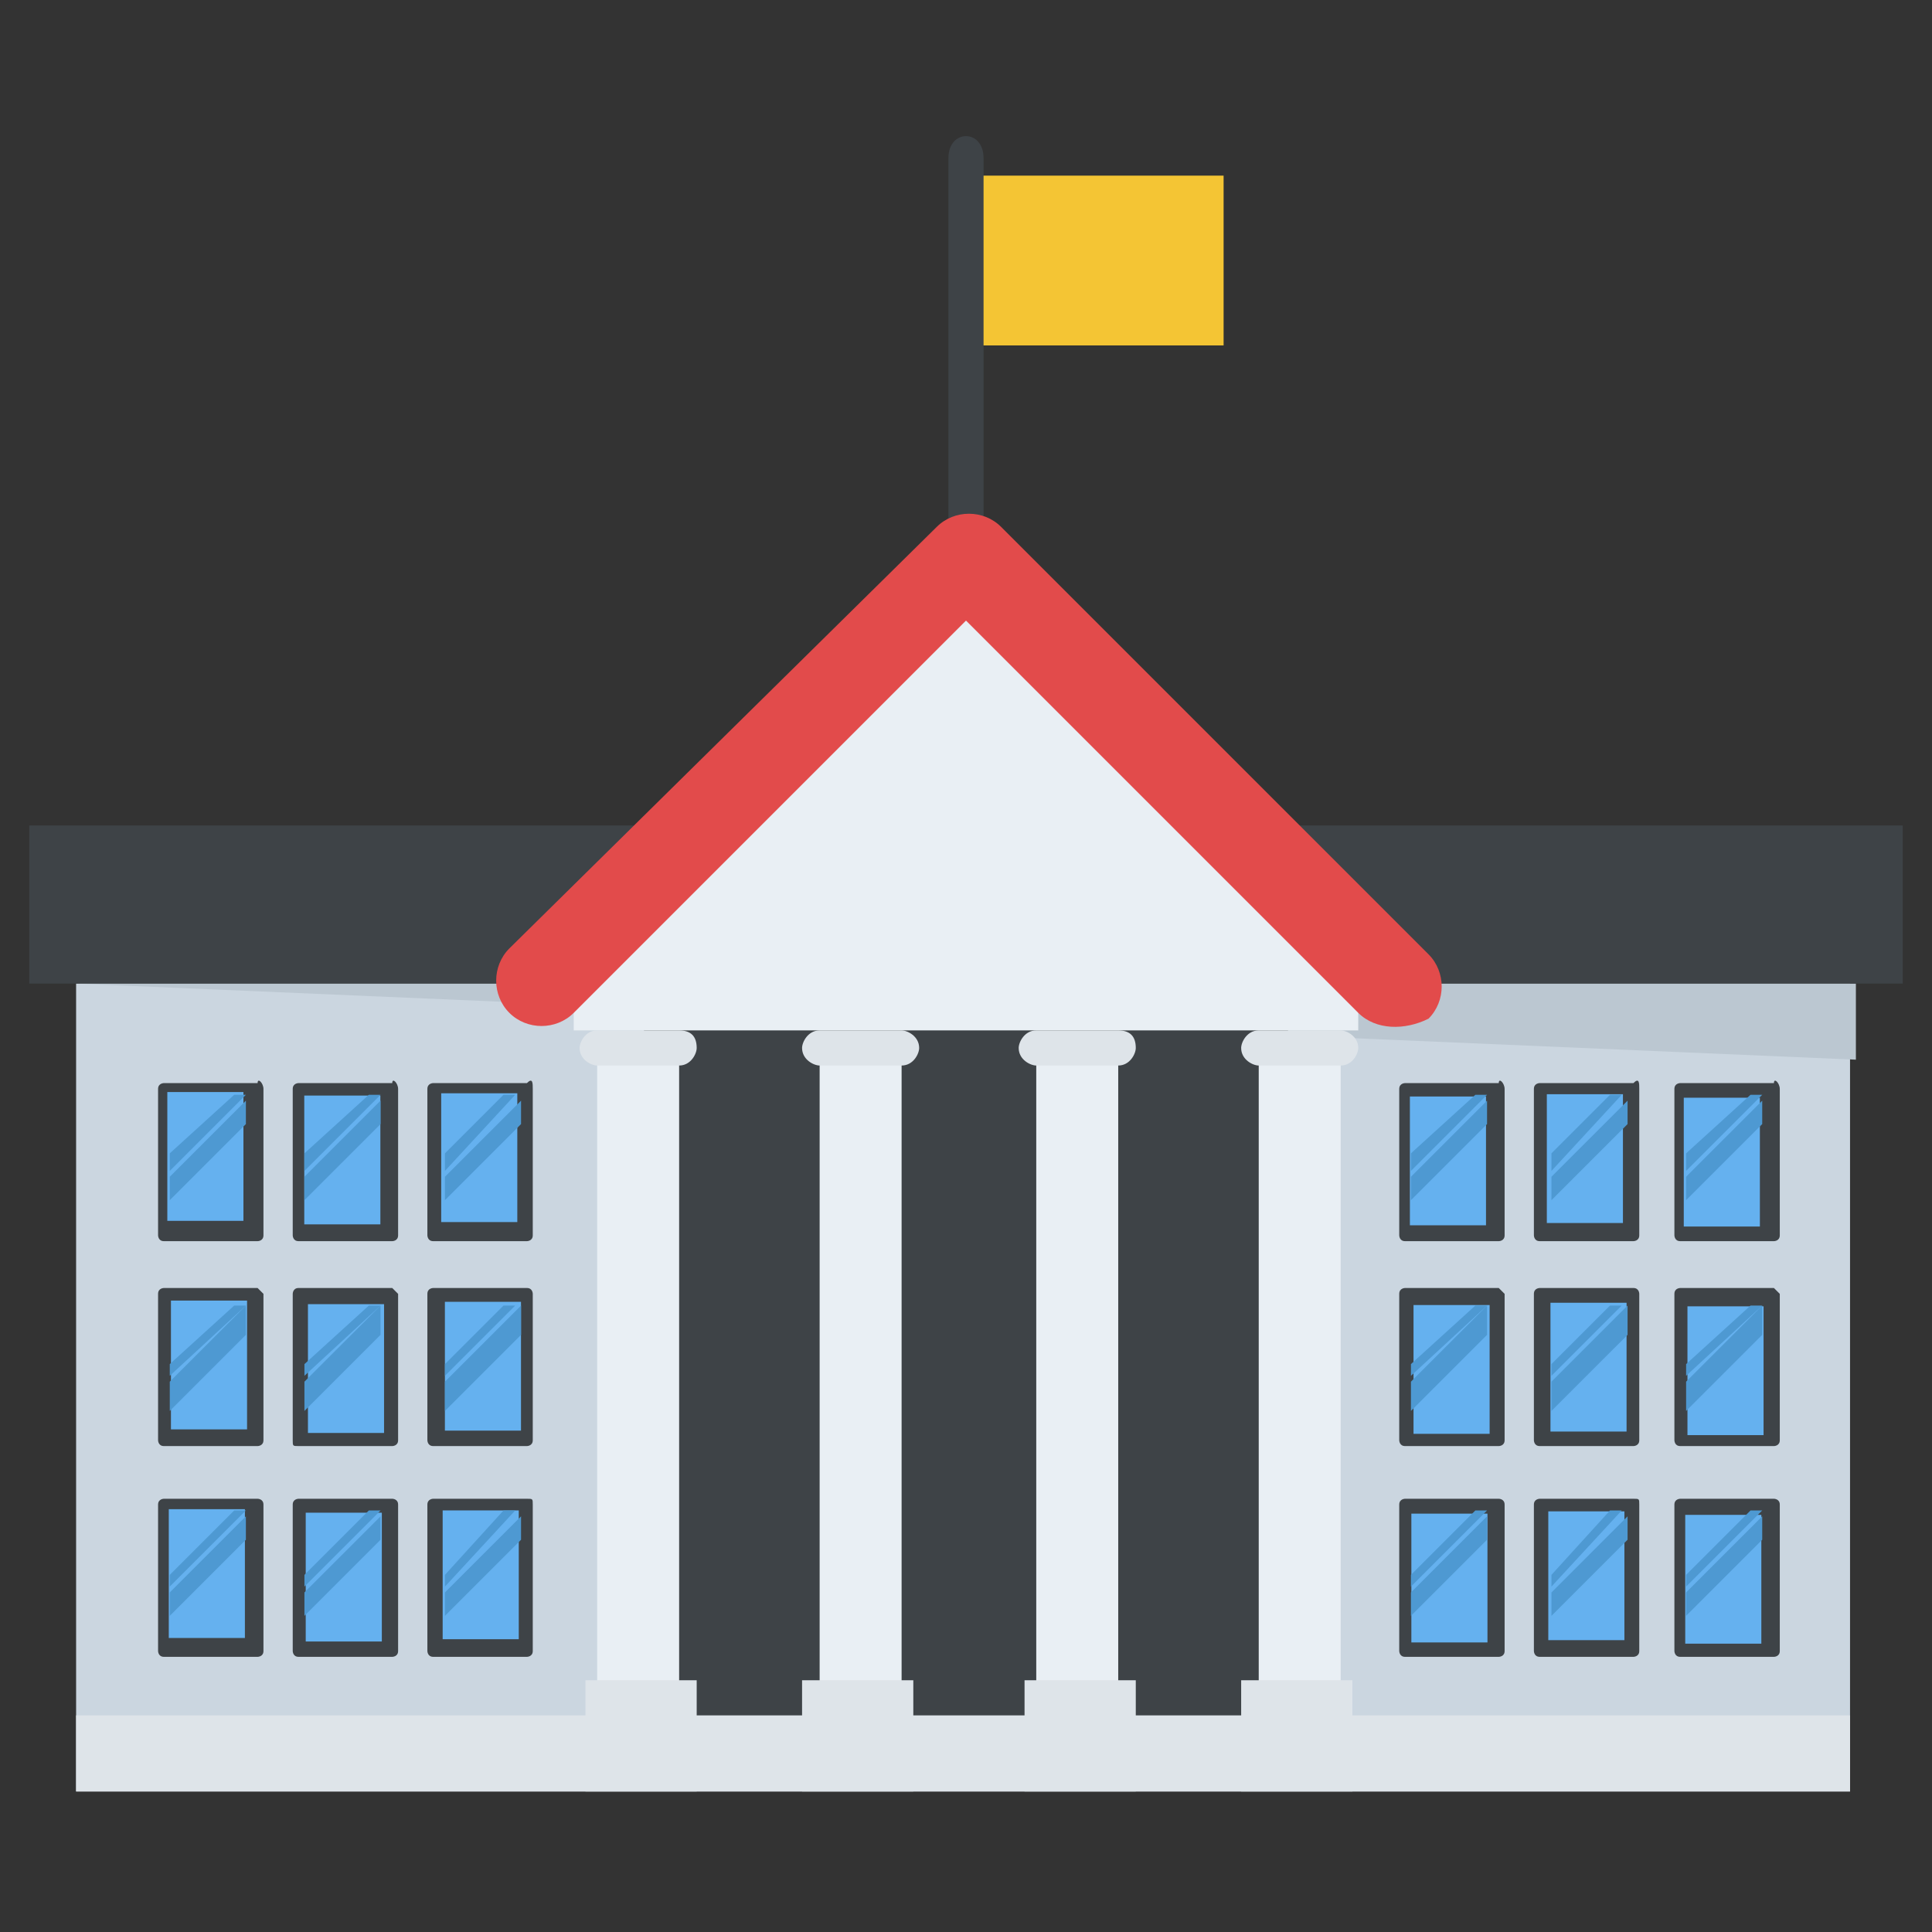 <?xml version="1.0" encoding="utf-8"?>
<!-- Generator: Adobe Illustrator 21.1.0, SVG Export Plug-In . SVG Version: 6.00 Build 0)  -->
<svg version="1.1" id="Layer_1" xmlns="http://www.w3.org/2000/svg" xmlns:xlink="http://www.w3.org/1999/xlink" x="0px" y="0px"
	 viewBox="0 0 33 33" style="enable-background:new 0 0 33 33;" xml:space="preserve">
<rect x="0" y="0" width="33" height="33" fill="#333333" stroke="none"/>
<style type="text/css">
	.st0{fill:#DAE5EF;}
	.st1{fill:#CBD6E0;}
	.st2{fill:#D03F3F;}
	.st3{fill:#BF3333;}
	.st4{fill:#E24B4B;}
	.st5{fill:#6D4135;}
	.st6{fill:#5B331D;}
	.st7{fill:#3E4347;}
	.st8{fill:#4E99D2;}
	.st9{fill:#65B1EF;}
	.st10{fill:#FFDC97;}
	.st11{fill:#FFCD7D;}
	.st12{fill:#FFE9AB;}
	.st13{fill:#31373A;}
	.st14{fill:#8CC63E;}
	.st15{fill:#FFD93B;}
	.st16{fill:#F4C534;}
	.st17{fill:#59A5E0;}
	.st18{fill:#DEE4E9;}
	.st19{fill:#D3D9DD;}
	.st20{fill:#FFFFFF;}
	.st21{fill:#2AB4CD;}
	.st22{fill:#1DA9BF;}
	.st23{fill:#E9EFF4;}
	.st24{fill:#7FB239;}
	.st25{fill:#719D34;}
	.st26{opacity:0.5;}
	.st27{fill:#BBC7D1;}
	.st28{fill:#E84D88;}
	.st29{fill:#D23F77;}
	.st30{fill:#633B2A;}
	.st31{fill:#E9B02C;}
	.st32{fill:#38C0DC;}
	.st33{fill:#45CBEA;}
	.st34{fill:#5A5F63;}
	.st35{fill:#E18823;}
	.st36{fill:#CF7519;}
	.st37{fill:#428DC3;}
	.st38{fill:#8D9BA3;}
	.st39{fill:#7B8B92;}
	.st40{fill:#ACB9C1;}
	.st41{fill:#846144;}
	.st42{fill:#7A5B44;}
	.st43{fill:#6B503B;}
	.st44{fill:#F29A2E;}
	.st45{fill:#728389;}
	.st46{fill:#FFD68D;}
	.st47{fill:#8F6D52;}
	.st48{fill:#84939A;}
	.st49{opacity:0.1;}
	.st50{fill:#89664C;}
	.st51{opacity:0.15;}
	.st52{fill:#DE9C25;}
	.st53{fill:#2AB4CD;stroke:#FFFFFF;stroke-width:0.5;stroke-linecap:round;stroke-linejoin:round;stroke-miterlimit:10;}
	.st54{fill:#FC97B2;}
	.st55{fill:#E88EA7;}
	.st56{opacity:0.2;}
	.st57{fill:#BB3166;}
	.st58{opacity:0.35;}
	.st59{opacity:0.6;}
	.st60{fill:#F9D087;}
	.st61{fill:#A5856D;}
	.st62{fill:#5C4533;}
	.st63{fill:#9A795F;}
	.st64{fill:#512A1B;}
	.st65{fill:#492418;}
	.st66{fill:#BE630E;}
	.st67{fill:none;}
	.st68{opacity:0.5;fill:#E18823;}
	.st69{opacity:0.1;fill:#FFFFFF;}
	.st70{fill:#FCCB7C;}
	.st71{opacity:0.15;fill:#FFFFFF;}
	.st72{opacity:0.2;fill:#FFFFFF;}
	.st73{opacity:0.5;fill:#CBD6E0;}
</style>
<g>
	<g>
		<g>
			<rect x="16.5" y="3" class="st16" width="4.4" height="2.9"/>
		</g>
	</g>
	<g>
		<g>
			<path class="st7" d="M16.8,10.2h-0.6V2.7c0-0.5,0.6-0.5,0.6,0V10.2z"/>
		</g>
	</g>
	<g>
		<g>
			<g>
				<rect x="1.3" y="16.8" class="st1" width="30.3" height="13.8"/>
			</g>
		</g>
		<g>
			<g>
				<polygon class="st27" points="31.7,18.1 31.7,16.8 1.3,16.8 				"/>
			</g>
		</g>
		<g>
			<g>
				<rect x="0.5" y="14.1" class="st7" width="32" height="2.7"/>
			</g>
		</g>
		<g>
			<g>
				<g>
					<g>
						<g>
							<g>
								<g>
									<g>
										<g>
											<path class="st7" d="M4.5,18.6v2.5c0,0.1-0.1,0.1-0.1,0.1H2.8c-0.1,0-0.1-0.1-0.1-0.1v-2.5c0-0.1,0.1-0.1,0.1-0.1h1.6
												C4.4,18.4,4.5,18.5,4.5,18.6z"/>
										</g>
									</g>
									<g>
										
											<rect x="2.4" y="19.2" transform="matrix(-1.836970e-16 1 -1 -1.836970e-16 23.358 16.253)" class="st9" width="2.2" height="1.3"/>
									</g>
								</g>
								<g>
									<g>
										<polygon class="st8" points="4.2,18.8 2.9,20.1 2.9,20.5 4.2,19.2 										"/>
									</g>
									<g>
										<polygon class="st8" points="2.9,19.7 2.9,20 4.2,18.7 4,18.7 										"/>
									</g>
								</g>
							</g>
						</g>
					</g>
					<g>
						<g>
							<g>
								<g>
									<g>
										<g>
											<path class="st7" d="M6.8,18.6v2.5c0,0.1-0.1,0.1-0.1,0.1H5.1C5,21.2,5,21.1,5,21.1v-2.5c0-0.1,0.1-0.1,0.1-0.1h1.6
												C6.7,18.4,6.8,18.5,6.8,18.6z"/>
										</g>
									</g>
									<g>
										
											<rect x="4.8" y="19.2" transform="matrix(-1.836970e-16 1 -1 -1.836970e-16 25.697 13.913)" class="st9" width="2.2" height="1.3"/>
									</g>
								</g>
								<g>
									<g>
										<polygon class="st8" points="6.5,18.8 5.2,20.1 5.2,20.5 6.5,19.2 										"/>
									</g>
									<g>
										<polygon class="st8" points="5.2,19.7 5.2,20 6.5,18.7 6.3,18.7 										"/>
									</g>
								</g>
							</g>
						</g>
					</g>
					<g>
						<g>
							<g>
								<g>
									<g>
										<g>
											<path class="st7" d="M9.1,18.6v2.5c0,0.1-0.1,0.1-0.1,0.1H7.4c-0.1,0-0.1-0.1-0.1-0.1v-2.5c0-0.1,0.1-0.1,0.1-0.1H9
												C9.1,18.4,9.1,18.5,9.1,18.6z"/>
										</g>
									</g>
									<g>
										
											<rect x="7.1" y="19.2" transform="matrix(-1.836970e-16 1 -1 -1.836970e-16 28.036 11.574)" class="st9" width="2.2" height="1.3"/>
									</g>
								</g>
								<g>
									<g>
										<polygon class="st8" points="8.9,18.8 7.6,20.1 7.6,20.5 8.9,19.2 										"/>
									</g>
									<g>
										<polygon class="st8" points="7.6,19.7 7.6,20 8.8,18.7 8.6,18.7 										"/>
									</g>
								</g>
							</g>
						</g>
					</g>
				</g>
				<g>
					<g>
						<g>
							<g>
								<g>
									<g>
										<g>
											<path class="st7" d="M4.5,22.1v2.5c0,0.1-0.1,0.1-0.1,0.1H2.8c-0.1,0-0.1-0.1-0.1-0.1v-2.5c0-0.1,0.1-0.1,0.1-0.1h1.6
												C4.4,22,4.5,22.1,4.5,22.1z"/>
										</g>
									</g>
									<g>
										
											<rect x="2.4" y="22.7" transform="matrix(-1.836970e-16 1 -1 -1.836970e-16 26.92 19.815)" class="st9" width="2.2" height="1.3"/>
									</g>
								</g>
								<g>
									<g>
										<polygon class="st8" points="4.2,22.3 2.9,23.6 2.9,24.1 4.2,22.8 										"/>
									</g>
									<g>
										<polygon class="st8" points="2.9,23.3 2.9,23.5 4.2,22.3 4,22.3 										"/>
									</g>
								</g>
							</g>
						</g>
					</g>
					<g>
						<g>
							<g>
								<g>
									<g>
										<g>
											<path class="st7" d="M6.8,22.1v2.5c0,0.1-0.1,0.1-0.1,0.1H5.1C5,24.7,5,24.7,5,24.6v-2.5C5,22.1,5,22,5.1,22h1.6
												C6.7,22,6.8,22.1,6.8,22.1z"/>
										</g>
									</g>
									<g>
										
											<rect x="4.8" y="22.7" transform="matrix(-1.836970e-16 1 -1 -1.836970e-16 29.26 17.476)" class="st9" width="2.2" height="1.3"/>
									</g>
								</g>
								<g>
									<g>
										<polygon class="st8" points="6.5,22.3 5.2,23.6 5.2,24.1 6.5,22.8 										"/>
									</g>
									<g>
										<polygon class="st8" points="5.2,23.3 5.2,23.5 6.5,22.3 6.3,22.3 										"/>
									</g>
								</g>
							</g>
						</g>
					</g>
					<g>
						<g>
							<g>
								<g>
									<g>
										<g>
											<path class="st7" d="M9.1,22.1v2.5c0,0.1-0.1,0.1-0.1,0.1H7.4c-0.1,0-0.1-0.1-0.1-0.1v-2.5c0-0.1,0.1-0.1,0.1-0.1H9
												C9.1,22,9.1,22.1,9.1,22.1z"/>
										</g>
									</g>
									<g>
										
											<rect x="7.1" y="22.7" transform="matrix(-1.836970e-16 1 -1 -1.836970e-16 31.599 15.136)" class="st9" width="2.2" height="1.3"/>
									</g>
								</g>
								<g>
									<g>
										<polygon class="st8" points="8.9,22.3 7.6,23.6 7.6,24.1 8.9,22.8 										"/>
									</g>
									<g>
										<polygon class="st8" points="7.6,23.3 7.6,23.5 8.8,22.3 8.6,22.3 										"/>
									</g>
								</g>
							</g>
						</g>
					</g>
				</g>
				<g>
					<g>
						<g>
							<g>
								<g>
									<g>
										<g>
											<path class="st7" d="M4.5,25.7v2.5c0,0.1-0.1,0.1-0.1,0.1H2.8c-0.1,0-0.1-0.1-0.1-0.1v-2.5c0-0.1,0.1-0.1,0.1-0.1h1.6
												C4.4,25.6,4.5,25.6,4.5,25.7z"/>
										</g>
									</g>
									<g>
										
											<rect x="2.4" y="26.3" transform="matrix(-1.836970e-16 1 -1 -1.836970e-16 30.483 23.378)" class="st9" width="2.2" height="1.3"/>
									</g>
								</g>
								<g>
									<g>
										<polygon class="st8" points="4.2,25.9 2.9,27.2 2.9,27.6 4.2,26.3 										"/>
									</g>
									<g>
										<polygon class="st8" points="2.9,26.9 2.9,27.1 4.2,25.8 4,25.8 										"/>
									</g>
								</g>
							</g>
						</g>
					</g>
					<g>
						<g>
							<g>
								<g>
									<g>
										<g>
											<path class="st7" d="M6.8,25.7v2.5c0,0.1-0.1,0.1-0.1,0.1H5.1C5,28.3,5,28.2,5,28.2v-2.5c0-0.1,0.1-0.1,0.1-0.1h1.6
												C6.7,25.6,6.8,25.6,6.8,25.7z"/>
										</g>
									</g>
									<g>
										
											<rect x="4.8" y="26.3" transform="matrix(-1.836970e-16 1 -1 -1.836970e-16 32.822 21.038)" class="st9" width="2.2" height="1.3"/>
									</g>
								</g>
								<g>
									<g>
										<polygon class="st8" points="6.5,25.9 5.2,27.2 5.2,27.6 6.5,26.3 										"/>
									</g>
									<g>
										<polygon class="st8" points="5.2,26.9 5.2,27.1 6.5,25.8 6.3,25.8 										"/>
									</g>
								</g>
							</g>
						</g>
					</g>
					<g>
						<g>
							<g>
								<g>
									<g>
										<g>
											<path class="st7" d="M9.1,25.7v2.5c0,0.1-0.1,0.1-0.1,0.1H7.4c-0.1,0-0.1-0.1-0.1-0.1v-2.5c0-0.1,0.1-0.1,0.1-0.1H9
												C9.1,25.6,9.1,25.6,9.1,25.7z"/>
										</g>
									</g>
									<g>
										
											<rect x="7.1" y="26.3" transform="matrix(-1.836970e-16 1 -1 -1.836970e-16 35.161 18.699)" class="st9" width="2.2" height="1.3"/>
									</g>
								</g>
								<g>
									<g>
										<polygon class="st8" points="8.9,25.9 7.6,27.2 7.6,27.6 8.9,26.3 										"/>
									</g>
									<g>
										<polygon class="st8" points="7.6,26.9 7.6,27.1 8.8,25.8 8.6,25.8 										"/>
									</g>
								</g>
							</g>
						</g>
					</g>
				</g>
			</g>
			<g>
				<g>
					<g>
						<g>
							<g>
								<g>
									<g>
										<g>
											<path class="st7" d="M25.7,18.6v2.5c0,0.1-0.1,0.1-0.1,0.1H24c-0.1,0-0.1-0.1-0.1-0.1v-2.5c0-0.1,0.1-0.1,0.1-0.1h1.6
												C25.6,18.4,25.7,18.5,25.7,18.6z"/>
										</g>
									</g>
									<g>
										
											<rect x="23.7" y="19.2" transform="matrix(-1.836970e-16 1 -1 -1.836970e-16 44.582 -4.971)" class="st9" width="2.2" height="1.3"/>
									</g>
								</g>
								<g>
									<g>
										<polygon class="st8" points="25.4,18.8 24.1,20.1 24.1,20.5 25.4,19.2 										"/>
									</g>
									<g>
										<polygon class="st8" points="24.1,19.7 24.1,20 25.4,18.7 25.2,18.7 										"/>
									</g>
								</g>
							</g>
						</g>
					</g>
					<g>
						<g>
							<g>
								<g>
									<g>
										<g>
											<path class="st7" d="M28,18.6v2.5c0,0.1-0.1,0.1-0.1,0.1h-1.6c-0.1,0-0.1-0.1-0.1-0.1v-2.5c0-0.1,0.1-0.1,0.1-0.1h1.6
												C28,18.4,28,18.5,28,18.6z"/>
										</g>
									</g>
									<g>
										
											<rect x="26" y="19.2" transform="matrix(-1.836970e-16 1 -1 -1.836970e-16 46.921 -7.31)" class="st9" width="2.2" height="1.3"/>
									</g>
								</g>
								<g>
									<g>
										<polygon class="st8" points="27.8,18.8 26.5,20.1 26.5,20.5 27.8,19.2 										"/>
									</g>
									<g>
										<polygon class="st8" points="26.5,19.7 26.5,20 27.7,18.7 27.5,18.7 										"/>
									</g>
								</g>
							</g>
						</g>
					</g>
					<g>
						<g>
							<g>
								<g>
									<g>
										<g>
											<path class="st7" d="M30.4,18.6v2.5c0,0.1-0.1,0.1-0.1,0.1h-1.6c-0.1,0-0.1-0.1-0.1-0.1v-2.5c0-0.1,0.1-0.1,0.1-0.1h1.6
												C30.3,18.4,30.4,18.5,30.4,18.6z"/>
										</g>
									</g>
									<g>
										
											<rect x="28.4" y="19.2" transform="matrix(-1.836970e-16 1 -1 -1.836970e-16 49.26 -9.65)" class="st9" width="2.2" height="1.3"/>
									</g>
								</g>
								<g>
									<g>
										<polygon class="st8" points="30.1,18.8 28.8,20.1 28.8,20.5 30.1,19.2 										"/>
									</g>
									<g>
										<polygon class="st8" points="28.8,19.7 28.8,20 30.1,18.7 29.9,18.7 										"/>
									</g>
								</g>
							</g>
						</g>
					</g>
				</g>
				<g>
					<g>
						<g>
							<g>
								<g>
									<g>
										<g>
											<path class="st7" d="M25.7,22.1v2.5c0,0.1-0.1,0.1-0.1,0.1H24c-0.1,0-0.1-0.1-0.1-0.1v-2.5c0-0.1,0.1-0.1,0.1-0.1h1.6
												C25.6,22,25.7,22.1,25.7,22.1z"/>
										</g>
									</g>
									<g>
										
											<rect x="23.7" y="22.7" transform="matrix(-1.836970e-16 1 -1 -1.836970e-16 48.144 -1.409)" class="st9" width="2.2" height="1.3"/>
									</g>
								</g>
								<g>
									<g>
										<polygon class="st8" points="25.4,22.3 24.1,23.6 24.1,24.1 25.4,22.8 										"/>
									</g>
									<g>
										<polygon class="st8" points="24.1,23.3 24.1,23.5 25.4,22.3 25.2,22.3 										"/>
									</g>
								</g>
							</g>
						</g>
					</g>
					<g>
						<g>
							<g>
								<g>
									<g>
										<g>
											<path class="st7" d="M28,22.1v2.5c0,0.1-0.1,0.1-0.1,0.1h-1.6c-0.1,0-0.1-0.1-0.1-0.1v-2.5c0-0.1,0.1-0.1,0.1-0.1h1.6
												C28,22,28,22.1,28,22.1z"/>
										</g>
									</g>
									<g>
										
											<rect x="26" y="22.7" transform="matrix(-1.836970e-16 1 -1 -1.836970e-16 50.483 -3.748)" class="st9" width="2.2" height="1.3"/>
									</g>
								</g>
								<g>
									<g>
										<polygon class="st8" points="27.8,22.3 26.5,23.6 26.5,24.1 27.8,22.8 										"/>
									</g>
									<g>
										<polygon class="st8" points="26.5,23.3 26.5,23.5 27.7,22.3 27.5,22.3 										"/>
									</g>
								</g>
							</g>
						</g>
					</g>
					<g>
						<g>
							<g>
								<g>
									<g>
										<g>
											<path class="st7" d="M30.4,22.1v2.5c0,0.1-0.1,0.1-0.1,0.1h-1.6c-0.1,0-0.1-0.1-0.1-0.1v-2.5c0-0.1,0.1-0.1,0.1-0.1h1.6
												C30.3,22,30.4,22.1,30.4,22.1z"/>
										</g>
									</g>
									<g>
										
											<rect x="28.4" y="22.7" transform="matrix(-1.836970e-16 1 -1 -1.836970e-16 52.823 -6.087)" class="st9" width="2.2" height="1.3"/>
									</g>
								</g>
								<g>
									<g>
										<polygon class="st8" points="30.1,22.3 28.8,23.6 28.8,24.1 30.1,22.8 										"/>
									</g>
									<g>
										<polygon class="st8" points="28.8,23.3 28.8,23.5 30.1,22.3 29.9,22.3 										"/>
									</g>
								</g>
							</g>
						</g>
					</g>
				</g>
				<g>
					<g>
						<g>
							<g>
								<g>
									<g>
										<g>
											<path class="st7" d="M25.7,25.7v2.5c0,0.1-0.1,0.1-0.1,0.1H24c-0.1,0-0.1-0.1-0.1-0.1v-2.5c0-0.1,0.1-0.1,0.1-0.1h1.6
												C25.6,25.6,25.7,25.6,25.7,25.7z"/>
										</g>
									</g>
									<g>
										
											<rect x="23.7" y="26.3" transform="matrix(-1.836970e-16 1 -1 -1.836970e-16 51.707 2.154)" class="st9" width="2.2" height="1.3"/>
									</g>
								</g>
								<g>
									<g>
										<polygon class="st8" points="25.4,25.9 24.1,27.2 24.1,27.6 25.4,26.3 										"/>
									</g>
									<g>
										<polygon class="st8" points="24.1,26.9 24.1,27.1 25.4,25.8 25.2,25.8 										"/>
									</g>
								</g>
							</g>
						</g>
					</g>
					<g>
						<g>
							<g>
								<g>
									<g>
										<g>
											<path class="st7" d="M28,25.7v2.5c0,0.1-0.1,0.1-0.1,0.1h-1.6c-0.1,0-0.1-0.1-0.1-0.1v-2.5c0-0.1,0.1-0.1,0.1-0.1h1.6
												C28,25.6,28,25.6,28,25.7z"/>
										</g>
									</g>
									<g>
										
											<rect x="26" y="26.3" transform="matrix(-1.836970e-16 1 -1 -1.836970e-16 54.046 -0.185)" class="st9" width="2.2" height="1.3"/>
									</g>
								</g>
								<g>
									<g>
										<polygon class="st8" points="27.8,25.9 26.5,27.2 26.5,27.6 27.8,26.3 										"/>
									</g>
									<g>
										<polygon class="st8" points="26.5,26.9 26.5,27.1 27.7,25.8 27.5,25.8 										"/>
									</g>
								</g>
							</g>
						</g>
					</g>
					<g>
						<g>
							<g>
								<g>
									<g>
										<g>
											<path class="st7" d="M30.4,25.7v2.5c0,0.1-0.1,0.1-0.1,0.1h-1.6c-0.1,0-0.1-0.1-0.1-0.1v-2.5c0-0.1,0.1-0.1,0.1-0.1h1.6
												C30.3,25.6,30.4,25.6,30.4,25.7z"/>
										</g>
									</g>
									<g>
										
											<rect x="28.4" y="26.3" transform="matrix(-1.836970e-16 1 -1 -1.836970e-16 56.385 -2.525)" class="st9" width="2.2" height="1.3"/>
									</g>
								</g>
								<g>
									<g>
										<polygon class="st8" points="30.1,25.9 28.8,27.2 28.8,27.6 30.1,26.3 										"/>
									</g>
									<g>
										<polygon class="st8" points="28.8,26.9 28.8,27.1 30.1,25.8 29.9,25.8 										"/>
									</g>
								</g>
							</g>
						</g>
					</g>
				</g>
			</g>
		</g>
		<g>
			<g>
				<rect x="11" y="17.2" class="st7" width="11" height="12.8"/>
			</g>
			<g>
				<g>
					<rect x="1.3" y="29.3" class="st18" width="30.3" height="1.3"/>
				</g>
			</g>
			<g>
				<g>
					<polygon class="st23" points="23.2,16.2 23.2,17.6 9.8,17.6 9.8,16.2 16.5,9.6 					"/>
				</g>
			</g>
			<g>
				<g>
					<g>
						<g>
							<rect x="10.2" y="17.9" class="st23" width="1.4" height="11.1"/>
						</g>
					</g>
					<g>
						<g>
							<path class="st18" d="M11.9,17.9c0,0.1-0.1,0.3-0.3,0.3h-1.4c-0.1,0-0.3-0.1-0.3-0.3c0-0.1,0.1-0.3,0.3-0.3h1.4
								C11.8,17.6,11.9,17.7,11.9,17.9z"/>
						</g>
					</g>
					<g>
						<g>
							<rect x="10" y="28.7" class="st18" width="1.9" height="1.9"/>
						</g>
					</g>
				</g>
				<g>
					<g>
						<g>
							<rect x="14" y="17.9" class="st23" width="1.4" height="11.1"/>
						</g>
					</g>
					<g>
						<g>
							<path class="st18" d="M15.7,17.9c0,0.1-0.1,0.3-0.3,0.3H14c-0.1,0-0.3-0.1-0.3-0.3c0-0.1,0.1-0.3,0.3-0.3h1.4
								C15.5,17.6,15.7,17.7,15.7,17.9z"/>
						</g>
					</g>
					<g>
						<g>
							<rect x="13.7" y="28.7" class="st18" width="1.9" height="1.9"/>
						</g>
					</g>
				</g>
				<g>
					<g>
						<g>
							<rect x="17.7" y="17.9" class="st23" width="1.4" height="11.1"/>
						</g>
					</g>
					<g>
						<g>
							<path class="st18" d="M19.4,17.9c0,0.1-0.1,0.3-0.3,0.3h-1.4c-0.1,0-0.3-0.1-0.3-0.3c0-0.1,0.1-0.3,0.3-0.3h1.4
								C19.3,17.6,19.4,17.7,19.4,17.9z"/>
						</g>
					</g>
					<g>
						<g>
							<rect x="17.5" y="28.7" class="st18" width="1.9" height="1.9"/>
						</g>
					</g>
				</g>
				<g>
					<g>
						<g>
							<rect x="21.5" y="17.9" class="st23" width="1.4" height="11.1"/>
						</g>
					</g>
					<g>
						<g>
							<path class="st18" d="M23.2,17.9c0,0.1-0.1,0.3-0.3,0.3h-1.4c-0.1,0-0.3-0.1-0.3-0.3c0-0.1,0.1-0.3,0.3-0.3h1.4
								C23,17.6,23.2,17.7,23.2,17.9z"/>
						</g>
					</g>
					<g>
						<g>
							<rect x="21.2" y="28.7" class="st18" width="1.9" height="1.9"/>
						</g>
					</g>
				</g>
			</g>
			<g>
				<g>
					<path class="st4" d="M23.2,17.3l-6.7-6.7l-6.7,6.7c-0.3,0.3-0.8,0.3-1.1,0c-0.3-0.3-0.3-0.8,0-1.1L16,9c0.3-0.3,0.8-0.3,1.1,0
						l7.3,7.3c0.3,0.3,0.3,0.8,0,1.1C24,17.6,23.5,17.6,23.2,17.3z"/>
				</g>
			</g>
		</g>
	</g>
</g>
</svg>
